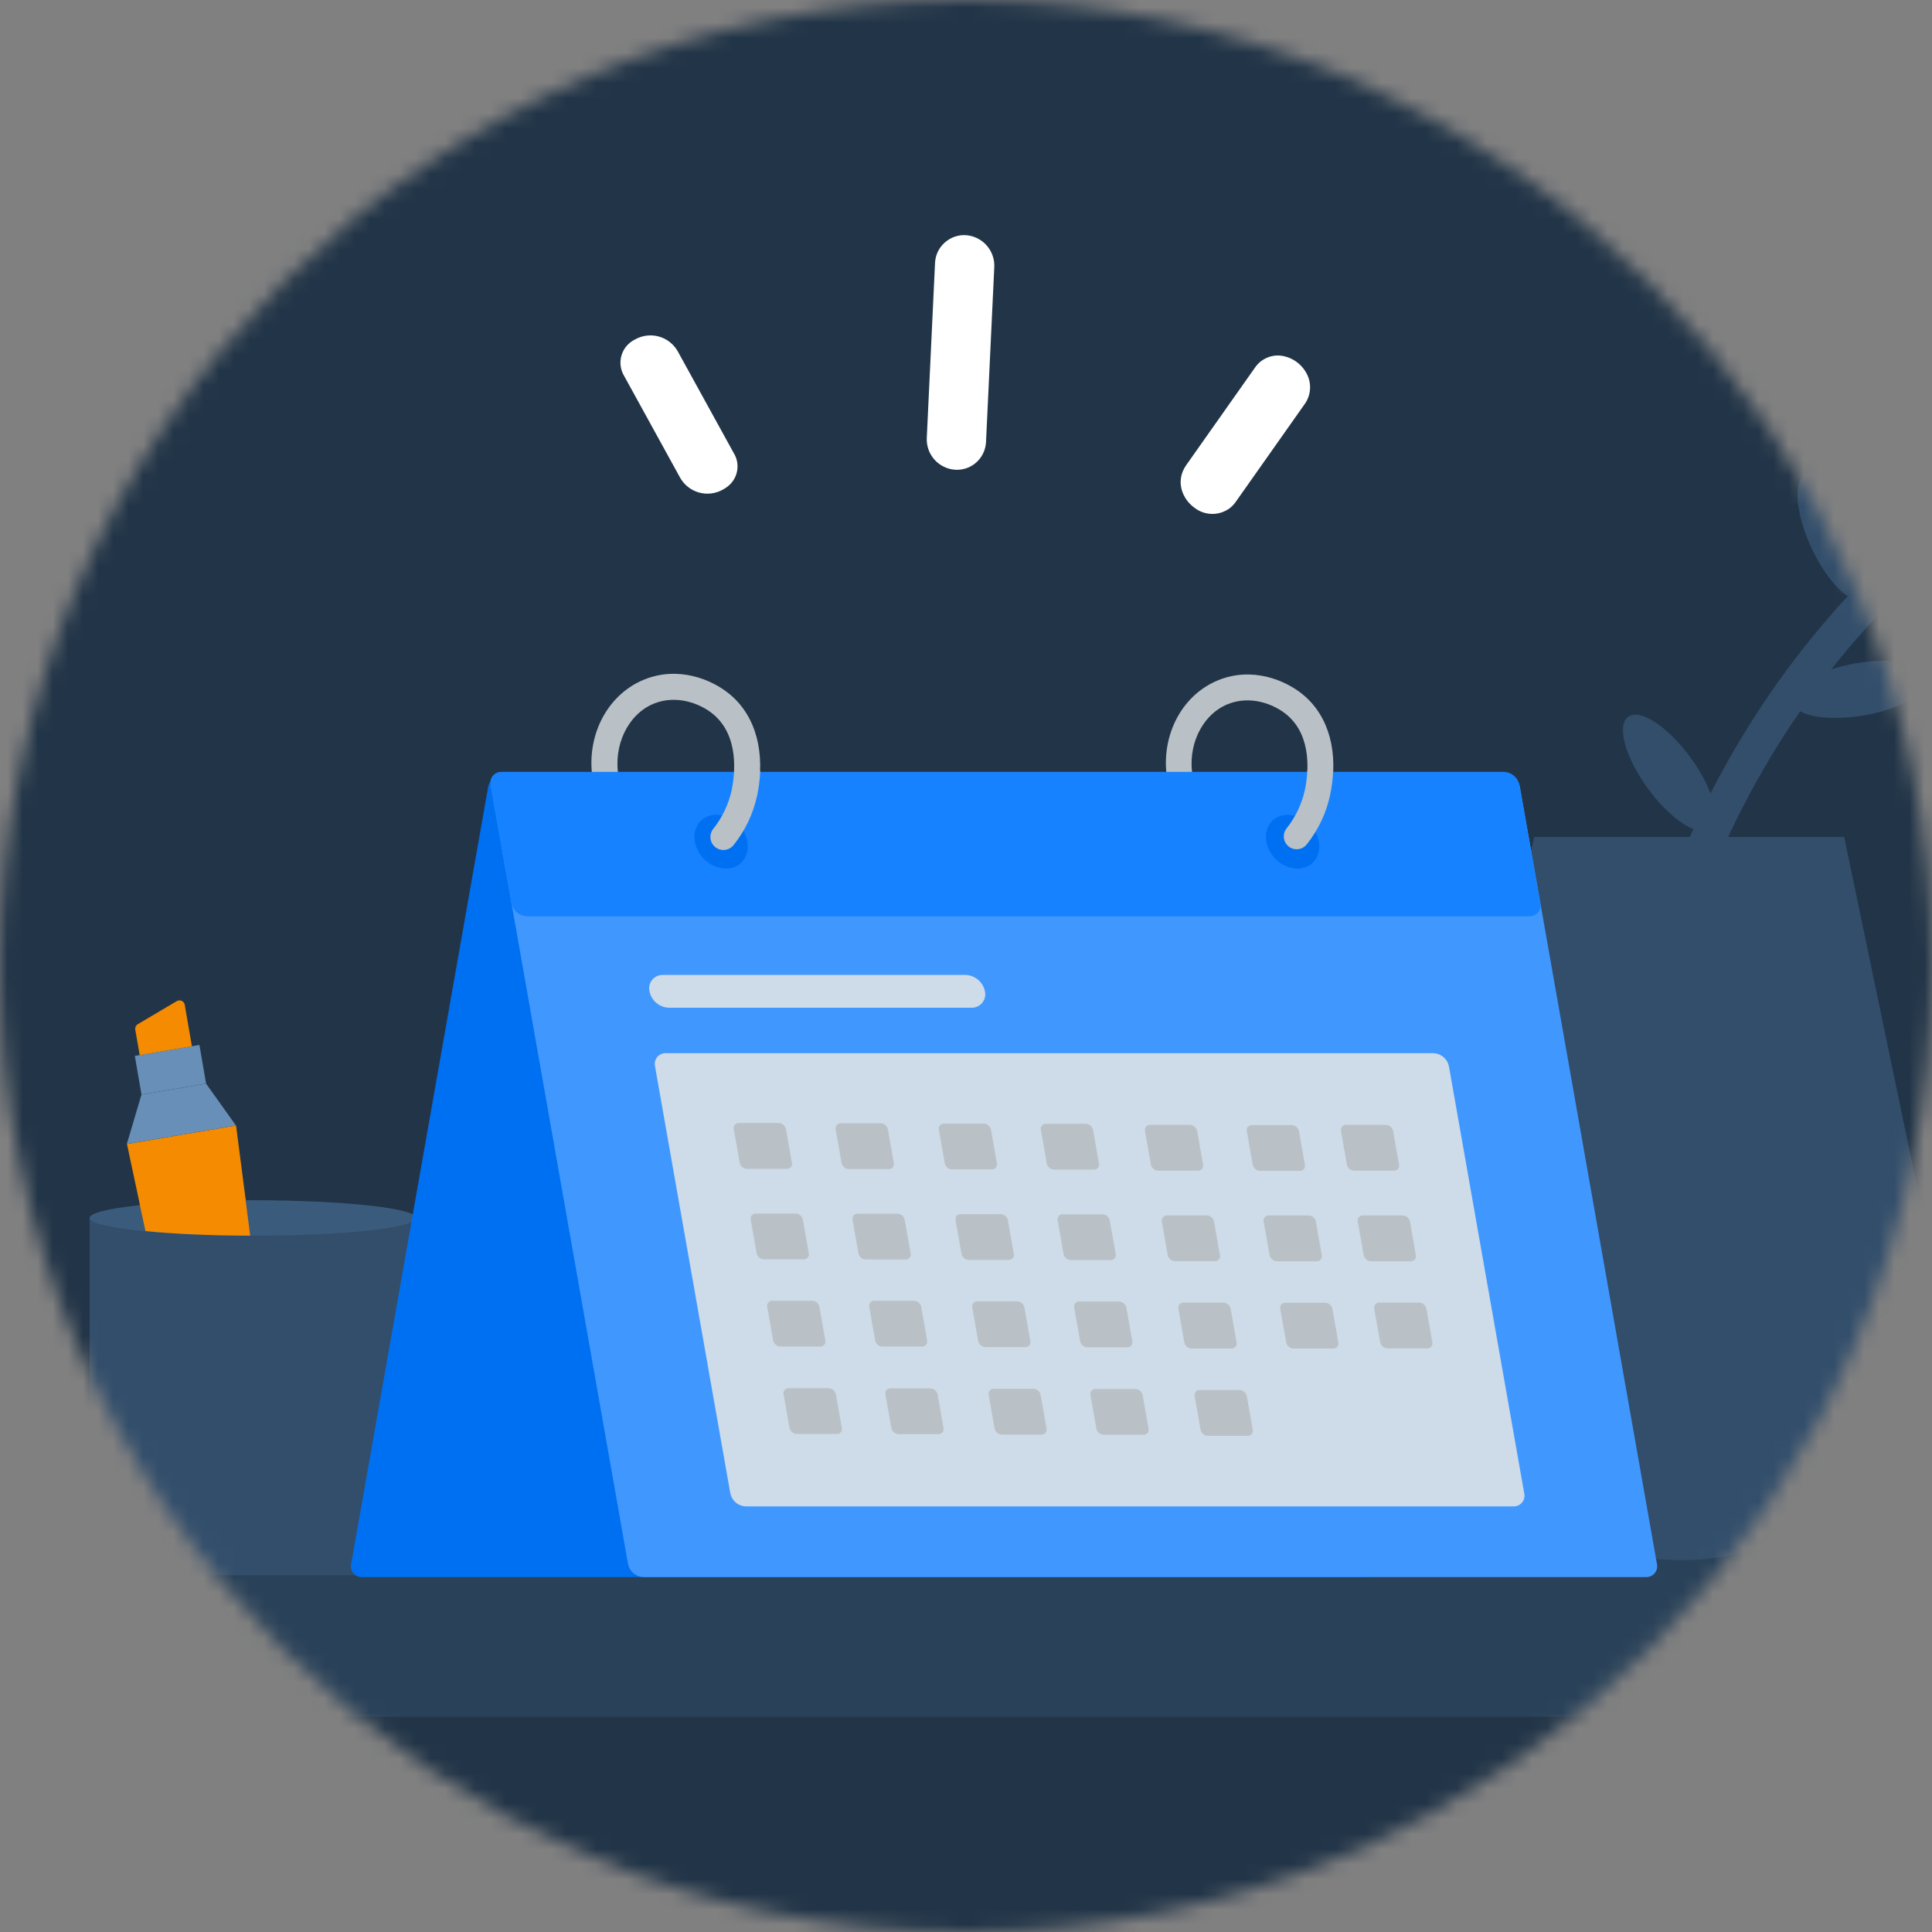 <svg width="128" height="128" viewBox="0 0 128 128" fill="none" xmlns="http://www.w3.org/2000/svg">
<rect x="0" y="0" width="128" height="128" fill="#808080" stroke="none"/>
<mask id="mask0_2810_46815" style="mask-type:alpha" maskUnits="userSpaceOnUse" x="0" y="0" width="128" height="128">
<circle cx="64" cy="64" r="64" fill="#EBF8FF"/>
</mask>
<g mask="url(#mask0_2810_46815)">
<path d="M164.79 -59.348H-87.137C-88.779 -59.35 -90.405 -58.992 -91.923 -58.296C-93.44 -57.599 -94.819 -56.578 -95.981 -55.29C-97.143 -54.001 -98.064 -52.472 -98.693 -50.788C-99.322 -49.104 -99.645 -47.299 -99.645 -45.476V118.897C-99.645 122.58 -98.328 126.111 -95.982 128.715C-93.636 131.319 -90.454 132.782 -87.137 132.782H164.79C168.107 132.782 171.289 131.319 173.635 128.715C175.98 126.111 177.298 122.58 177.298 118.897V-45.476C177.298 -47.299 176.975 -49.104 176.346 -50.788C175.717 -52.472 174.796 -54.001 173.634 -55.29C172.472 -56.578 171.093 -57.599 169.576 -58.296C168.058 -58.992 166.432 -59.35 164.79 -59.348Z" fill="#223548"/>
<rect x="-71.951" y="102.491" width="74.988" height="11.251" rx="3.462" fill="#324E6B"/>
<rect x="-3.345" y="102.491" width="165.931" height="11.251" rx="3.462" fill="#2A4259"/>
<path d="M111.387 103.357C109.132 103.357 106.898 102.913 104.814 102.05C102.731 101.188 100.837 99.924 99.243 98.331C97.648 96.737 96.383 94.846 95.52 92.764C94.658 90.683 94.214 88.452 94.215 86.199L101.654 55.45H122.182L128.589 86.199C128.59 88.454 128.145 90.687 127.281 92.771C126.417 94.855 125.149 96.747 123.551 98.341C121.954 99.935 120.057 101.198 117.969 102.059C115.882 102.919 113.646 103.36 111.387 103.357Z" fill="#324E6B"/>
<path d="M108.405 74.085H108.271C107.964 74.05 107.684 73.895 107.492 73.654C107.3 73.413 107.211 73.106 107.246 72.8C108.374 62.797 112.039 53.246 117.894 45.053C122.689 38.369 128.842 32.772 135.952 28.628C136.216 28.502 136.519 28.479 136.799 28.565C137.079 28.652 137.317 28.84 137.464 29.094C137.611 29.347 137.657 29.647 137.593 29.932C137.528 30.218 137.359 30.469 137.117 30.635C130.288 34.616 124.377 39.991 119.77 46.408C114.146 54.279 110.625 63.453 109.541 73.061C109.507 73.34 109.373 73.598 109.165 73.786C108.956 73.974 108.686 74.08 108.405 74.085Z" fill="#324E6B"/>
<path d="M123.532 47.39C126.039 46.951 127.935 45.825 127.768 44.875C127.602 43.926 125.434 43.512 122.928 43.952C120.422 44.392 118.525 45.518 118.692 46.467C118.859 47.417 121.026 47.83 123.532 47.39Z" fill="#324E6B"/>
<path d="M113.302 54.928C114.082 54.36 113.498 52.235 111.998 50.182C110.498 48.128 108.651 46.924 107.871 47.492C107.091 48.06 107.675 50.186 109.174 52.239C110.674 54.292 112.522 55.496 113.302 54.928Z" fill="#324E6B"/>
<path d="M123.536 39.734C124.412 39.328 124.253 37.13 123.182 34.825C122.11 32.519 120.532 30.979 119.656 31.385C118.781 31.791 118.94 33.989 120.011 36.294C121.083 38.6 122.661 40.14 123.536 39.734Z" fill="#324E6B"/>
<path d="M130.45 31.093C130.571 28.555 129.887 26.459 128.923 26.414C127.958 26.368 127.079 28.39 126.959 30.928C126.839 33.467 127.523 35.562 128.487 35.608C129.451 35.654 130.33 33.632 130.45 31.093Z" fill="#324E6B"/>
<path d="M8.412 75.794L15.639 74.567L17.653 90.13C17.686 90.378 17.62 90.63 17.47 90.831C17.32 91.033 17.097 91.169 16.848 91.211L12.808 91.894C12.558 91.938 12.301 91.883 12.091 91.743C11.88 91.602 11.734 91.385 11.681 91.139L8.412 75.794Z" fill="#F58B00"/>
<path d="M5.939 80.693H27.576V100.345C27.576 101.409 27.15 102.43 26.391 103.182C25.633 103.935 24.605 104.358 23.532 104.358H9.983C8.91 104.358 7.882 103.935 7.124 103.182C6.365 102.43 5.939 101.409 5.939 100.345V80.693Z" fill="#324E6B"/>
<path d="M16.757 81.867C22.731 81.867 27.574 81.341 27.574 80.694C27.574 80.046 22.731 79.52 16.757 79.52C10.783 79.52 5.939 80.046 5.939 80.694C5.939 81.341 10.783 81.867 16.757 81.867Z" fill="#3B5B7C"/>
<path d="M15.632 74.567L13.655 71.796L9.372 72.523L8.403 75.793L15.632 74.567Z" fill="#688FB7"/>
<path d="M13.212 69.229L8.932 69.956L9.374 72.52L13.654 71.793L13.212 69.229Z" fill="#688FB7"/>
<path d="M12.714 69.317L12.24 66.573C12.231 66.516 12.208 66.462 12.173 66.417C12.138 66.371 12.092 66.334 12.039 66.31C11.986 66.286 11.929 66.275 11.871 66.278C11.813 66.282 11.757 66.299 11.707 66.329L9.135 67.853C9.072 67.89 9.023 67.944 8.992 68.009C8.961 68.074 8.951 68.146 8.963 68.217L9.255 69.904L12.714 69.317Z" fill="#F58B00"/>
<path d="M9.637 81.562C11.498 81.747 13.919 81.861 16.576 81.866L16.252 79.368C13.914 79.384 11.578 79.52 9.253 79.775L9.637 81.562Z" fill="#F58B00"/>
<path d="M85.905 56.266C85.745 56.266 85.588 56.22 85.452 56.135C85.317 56.05 85.208 55.928 85.138 55.784C85.069 55.64 85.041 55.479 85.059 55.32C85.076 55.161 85.138 55.01 85.238 54.885C85.841 54.131 86.259 53.247 86.458 52.303C86.666 51.299 86.967 48.81 85.274 47.372C84.349 46.59 82.774 46.063 81.334 46.656C79.622 47.356 78.632 49.439 79.032 51.498C79.051 51.709 78.992 51.919 78.864 52.088C78.737 52.257 78.551 52.373 78.344 52.412C78.136 52.452 77.921 52.413 77.74 52.303C77.559 52.193 77.426 52.02 77.366 51.817C76.805 48.93 78.205 46.093 80.694 45.073C82.941 44.153 85.163 45.035 86.382 46.068C88.066 47.497 88.703 49.893 88.134 52.644C87.88 53.847 87.349 54.974 86.583 55.936C86.502 56.039 86.4 56.122 86.282 56.179C86.164 56.237 86.035 56.266 85.905 56.266Z" fill="#B9C1C6"/>
<path d="M47.923 56.311C47.762 56.312 47.603 56.267 47.466 56.182C47.329 56.096 47.219 55.974 47.148 55.829C47.077 55.684 47.049 55.522 47.066 55.361C47.083 55.2 47.145 55.048 47.245 54.921C47.854 54.161 48.276 53.269 48.477 52.317C48.687 51.306 48.988 48.797 47.281 47.343C46.352 46.554 44.763 46.025 43.311 46.62C41.587 47.327 40.599 49.425 40.992 51.501C41.033 51.723 40.984 51.953 40.857 52.14C40.729 52.327 40.533 52.456 40.311 52.499C40.089 52.542 39.859 52.496 39.67 52.371C39.482 52.245 39.351 52.05 39.306 51.828C38.74 48.919 40.151 46.059 42.66 45.031C44.921 44.104 47.164 44.992 48.393 46.034C50.089 47.472 50.733 49.889 50.159 52.66C49.904 53.874 49.368 55.01 48.595 55.979C48.515 56.081 48.413 56.165 48.297 56.222C48.181 56.28 48.053 56.31 47.923 56.311Z" fill="#B9C1C6"/>
<path d="M33.369 51.272H99.787C99.897 51.269 100.006 51.29 100.106 51.335C100.206 51.38 100.294 51.447 100.364 51.532C100.433 51.617 100.483 51.716 100.508 51.823C100.533 51.929 100.533 52.041 100.508 52.147L91.434 103.611C91.385 103.851 91.258 104.068 91.071 104.226C90.885 104.385 90.65 104.477 90.405 104.486H23.985C23.876 104.489 23.767 104.468 23.668 104.423C23.568 104.377 23.48 104.31 23.41 104.225C23.341 104.141 23.292 104.041 23.267 103.935C23.242 103.828 23.242 103.718 23.266 103.611L32.341 52.147C32.388 51.907 32.516 51.69 32.703 51.531C32.889 51.372 33.124 51.281 33.369 51.272Z" fill="#0070F3"/>
<path d="M99.672 51.272H33.252C33.142 51.268 33.033 51.289 32.933 51.334C32.833 51.379 32.745 51.447 32.676 51.532C32.606 51.616 32.557 51.716 32.532 51.822C32.507 51.929 32.508 52.04 32.533 52.147L41.607 103.611C41.655 103.851 41.782 104.068 41.969 104.227C42.156 104.386 42.391 104.477 42.636 104.485H109.053C109.163 104.489 109.272 104.468 109.372 104.423C109.472 104.378 109.56 104.31 109.63 104.226C109.699 104.141 109.749 104.042 109.774 103.935C109.799 103.828 109.799 103.717 109.775 103.611L100.698 52.147C100.651 51.907 100.524 51.689 100.337 51.531C100.151 51.372 99.916 51.281 99.672 51.272Z" fill="#4098FF"/>
<path d="M99.647 51.139H33.227C33.117 51.135 33.008 51.157 32.909 51.202C32.809 51.247 32.721 51.315 32.652 51.399C32.582 51.484 32.533 51.583 32.508 51.689C32.483 51.796 32.483 51.907 32.508 52.013L33.887 59.833C33.934 60.073 34.062 60.291 34.249 60.45C34.435 60.608 34.67 60.699 34.915 60.708H101.329C101.438 60.712 101.547 60.691 101.647 60.645C101.747 60.6 101.835 60.533 101.905 60.448C101.974 60.364 102.023 60.264 102.048 60.157C102.073 60.051 102.073 59.94 102.047 59.833L100.668 52.013C100.621 51.774 100.494 51.558 100.309 51.399C100.124 51.24 99.89 51.149 99.647 51.139Z" fill="#1782FF"/>
<path d="M48.09 57.552C49.05 57.552 49.69 56.752 49.516 55.764C49.424 55.278 49.171 54.838 48.798 54.514C48.425 54.19 47.953 54.001 47.459 53.978C46.496 53.978 45.858 54.778 46.032 55.764C46.124 56.25 46.377 56.691 46.75 57.016C47.124 57.34 47.596 57.529 48.09 57.552Z" fill="#0070F3"/>
<path d="M85.956 57.552C86.919 57.552 87.556 56.752 87.382 55.764C87.29 55.278 87.037 54.838 86.664 54.514C86.291 54.19 85.819 54.001 85.325 53.978C84.364 53.978 83.725 54.778 83.899 55.764C83.99 56.25 84.243 56.691 84.617 57.016C84.99 57.34 85.462 57.529 85.956 57.552Z" fill="#0070F3"/>
<path d="M94.97 69.775H44.118C44.009 69.771 43.9 69.792 43.8 69.837C43.7 69.882 43.612 69.949 43.542 70.033C43.472 70.118 43.423 70.217 43.398 70.324C43.373 70.43 43.373 70.541 43.397 70.648L48.384 98.929C48.432 99.169 48.56 99.386 48.746 99.545C48.933 99.704 49.168 99.795 49.413 99.804H100.264C100.374 99.808 100.482 99.786 100.582 99.741C100.682 99.696 100.77 99.629 100.84 99.544C100.91 99.459 100.959 99.36 100.983 99.253C101.008 99.146 101.008 99.035 100.983 98.929L95.996 70.648C95.948 70.408 95.821 70.192 95.635 70.033C95.448 69.875 95.214 69.784 94.97 69.775Z" fill="#CEDBE8"/>
<path d="M63.976 64.592H43.933C43.797 64.586 43.661 64.612 43.536 64.667C43.411 64.722 43.3 64.805 43.213 64.91C43.125 65.016 43.063 65.139 43.031 65.272C42.999 65.405 42.999 65.543 43.029 65.677C43.089 65.975 43.248 66.244 43.48 66.442C43.711 66.639 44.002 66.752 44.306 66.764H64.349C64.486 66.77 64.622 66.744 64.748 66.689C64.873 66.633 64.983 66.55 65.071 66.445C65.159 66.339 65.221 66.215 65.252 66.082C65.284 65.949 65.284 65.81 65.254 65.677C65.193 65.379 65.034 65.11 64.802 64.913C64.571 64.717 64.28 64.603 63.976 64.592Z" fill="#CEDBE8"/>
<path d="M51.594 74.405H48.95C48.899 74.404 48.848 74.414 48.802 74.435C48.755 74.456 48.714 74.487 48.682 74.526C48.65 74.566 48.627 74.612 48.615 74.662C48.604 74.711 48.603 74.763 48.615 74.812L49.008 77.032C49.031 77.144 49.09 77.245 49.176 77.319C49.263 77.392 49.372 77.435 49.485 77.439H52.13C52.181 77.441 52.232 77.431 52.278 77.41C52.325 77.389 52.365 77.358 52.398 77.318C52.43 77.279 52.453 77.233 52.465 77.183C52.476 77.133 52.476 77.082 52.465 77.032L52.072 74.812C52.049 74.701 51.99 74.6 51.904 74.526C51.817 74.452 51.708 74.41 51.594 74.405Z" fill="#B9C1C6"/>
<path d="M58.344 74.424H55.7C55.649 74.422 55.598 74.432 55.552 74.453C55.505 74.474 55.464 74.505 55.432 74.545C55.4 74.584 55.377 74.63 55.365 74.68C55.354 74.729 55.353 74.781 55.365 74.83L55.756 77.05C55.779 77.162 55.839 77.263 55.926 77.336C56.013 77.41 56.121 77.453 56.235 77.457H58.878C58.929 77.459 58.98 77.45 59.026 77.429C59.073 77.408 59.114 77.377 59.147 77.337C59.179 77.298 59.202 77.251 59.213 77.201C59.225 77.152 59.224 77.1 59.213 77.05L58.828 74.824C58.805 74.712 58.744 74.612 58.656 74.539C58.568 74.466 58.459 74.426 58.344 74.424Z" fill="#B9C1C6"/>
<path d="M65.179 74.444H62.536C62.485 74.442 62.434 74.451 62.388 74.472C62.341 74.493 62.3 74.524 62.267 74.564C62.235 74.603 62.212 74.65 62.201 74.699C62.189 74.749 62.19 74.801 62.202 74.851L62.593 77.073C62.615 77.184 62.674 77.285 62.761 77.358C62.847 77.431 62.956 77.474 63.07 77.477H65.715C65.765 77.479 65.816 77.469 65.862 77.448C65.908 77.427 65.949 77.396 65.981 77.357C66.013 77.318 66.036 77.272 66.048 77.223C66.06 77.174 66.06 77.122 66.049 77.073L65.658 74.851C65.635 74.739 65.575 74.638 65.488 74.565C65.402 74.491 65.293 74.448 65.179 74.444Z" fill="#B9C1C6"/>
<path d="M71.94 74.455H69.295C69.244 74.453 69.194 74.463 69.147 74.484C69.101 74.505 69.06 74.537 69.028 74.576C68.995 74.615 68.973 74.661 68.961 74.711C68.949 74.76 68.949 74.812 68.961 74.862L69.352 77.082C69.374 77.194 69.434 77.295 69.521 77.368C69.608 77.442 69.717 77.485 69.831 77.489H72.474C72.525 77.491 72.576 77.481 72.622 77.46C72.669 77.439 72.71 77.408 72.742 77.368C72.775 77.329 72.798 77.282 72.809 77.233C72.82 77.183 72.82 77.131 72.808 77.082L72.417 74.862C72.395 74.75 72.336 74.649 72.249 74.576C72.163 74.502 72.054 74.459 71.94 74.455Z" fill="#B9C1C6"/>
<path d="M78.835 74.528H76.193C76.142 74.526 76.091 74.536 76.045 74.557C75.999 74.578 75.958 74.609 75.925 74.649C75.893 74.688 75.87 74.734 75.858 74.784C75.847 74.833 75.847 74.885 75.858 74.934L76.249 77.154C76.271 77.266 76.33 77.367 76.417 77.441C76.503 77.515 76.612 77.557 76.726 77.561H79.371C79.422 77.563 79.473 77.553 79.519 77.532C79.565 77.511 79.606 77.48 79.639 77.44C79.671 77.401 79.694 77.355 79.706 77.305C79.717 77.256 79.717 77.204 79.706 77.154L79.315 74.934C79.292 74.823 79.232 74.722 79.145 74.648C79.058 74.574 78.949 74.532 78.835 74.528Z" fill="#B9C1C6"/>
<path d="M85.583 74.539H82.94C82.889 74.537 82.839 74.546 82.792 74.567C82.745 74.588 82.704 74.62 82.672 74.659C82.639 74.698 82.617 74.745 82.605 74.795C82.594 74.844 82.594 74.896 82.606 74.946L82.997 77.166C83.019 77.277 83.078 77.378 83.165 77.452C83.251 77.526 83.36 77.568 83.474 77.573H86.119C86.17 77.574 86.22 77.564 86.267 77.543C86.313 77.522 86.354 77.491 86.386 77.452C86.419 77.412 86.442 77.366 86.453 77.317C86.465 77.267 86.465 77.215 86.454 77.166L86.062 74.946C86.039 74.834 85.98 74.734 85.893 74.66C85.806 74.586 85.697 74.543 85.583 74.539Z" fill="#B9C1C6"/>
<path d="M91.821 74.528H89.178C89.127 74.526 89.077 74.536 89.03 74.557C88.984 74.578 88.943 74.609 88.911 74.649C88.878 74.688 88.855 74.734 88.844 74.784C88.832 74.833 88.832 74.885 88.844 74.934L89.235 77.154C89.257 77.266 89.316 77.367 89.403 77.441C89.49 77.515 89.6 77.557 89.714 77.561H92.356C92.407 77.563 92.458 77.554 92.505 77.533C92.552 77.512 92.593 77.481 92.625 77.441C92.658 77.402 92.68 77.355 92.692 77.305C92.703 77.256 92.703 77.204 92.691 77.154L92.3 74.934C92.277 74.823 92.218 74.722 92.131 74.648C92.044 74.574 91.935 74.532 91.821 74.528Z" fill="#B9C1C6"/>
<path d="M52.725 80.401H50.071C50.02 80.399 49.969 80.408 49.923 80.429C49.876 80.45 49.835 80.481 49.803 80.521C49.77 80.56 49.747 80.607 49.736 80.656C49.724 80.706 49.725 80.758 49.737 80.808L50.128 83.028C50.15 83.139 50.209 83.24 50.296 83.314C50.382 83.388 50.491 83.43 50.605 83.434H53.25C53.301 83.436 53.351 83.426 53.398 83.405C53.444 83.384 53.485 83.353 53.517 83.313C53.55 83.274 53.572 83.228 53.584 83.178C53.596 83.129 53.596 83.077 53.584 83.028L53.193 80.808C53.171 80.698 53.114 80.598 53.029 80.524C52.944 80.451 52.837 80.407 52.725 80.401Z" fill="#B9C1C6"/>
<path d="M59.464 80.412H56.819C56.768 80.41 56.717 80.42 56.671 80.44C56.625 80.461 56.584 80.492 56.551 80.531C56.519 80.57 56.496 80.617 56.484 80.666C56.473 80.716 56.473 80.767 56.484 80.817L56.875 83.039C56.898 83.15 56.958 83.251 57.044 83.325C57.131 83.399 57.241 83.441 57.355 83.446H59.997C60.048 83.447 60.099 83.437 60.145 83.416C60.191 83.395 60.232 83.364 60.265 83.325C60.297 83.285 60.32 83.239 60.331 83.189C60.343 83.14 60.343 83.088 60.332 83.039L59.941 80.817C59.918 80.705 59.859 80.605 59.773 80.531C59.686 80.458 59.577 80.416 59.464 80.412Z" fill="#B9C1C6"/>
<path d="M66.289 80.439H63.644C63.593 80.438 63.542 80.448 63.496 80.469C63.45 80.49 63.409 80.521 63.376 80.56C63.344 80.6 63.321 80.646 63.31 80.695C63.298 80.745 63.298 80.796 63.309 80.846L63.7 83.066C63.723 83.178 63.782 83.279 63.869 83.353C63.956 83.427 64.066 83.469 64.18 83.473H66.831C66.882 83.475 66.933 83.465 66.98 83.444C67.026 83.424 67.068 83.392 67.1 83.353C67.132 83.313 67.155 83.267 67.167 83.217C67.178 83.167 67.178 83.116 67.166 83.066L66.775 80.846C66.752 80.733 66.692 80.631 66.603 80.557C66.515 80.483 66.404 80.442 66.289 80.439Z" fill="#B9C1C6"/>
<path d="M73.05 80.451H70.407C70.356 80.448 70.305 80.458 70.259 80.479C70.212 80.5 70.171 80.531 70.139 80.571C70.106 80.61 70.083 80.656 70.072 80.706C70.06 80.756 70.061 80.808 70.073 80.857L70.464 83.077C70.486 83.189 70.545 83.29 70.632 83.364C70.718 83.437 70.827 83.48 70.941 83.484H73.586C73.637 83.486 73.687 83.476 73.734 83.455C73.78 83.434 73.821 83.403 73.853 83.363C73.885 83.324 73.908 83.278 73.92 83.228C73.932 83.178 73.932 83.127 73.92 83.077L73.522 80.857C73.5 80.747 73.441 80.647 73.355 80.573C73.27 80.5 73.162 80.457 73.05 80.451Z" fill="#B9C1C6"/>
<path d="M79.954 80.527H77.311C77.26 80.525 77.209 80.535 77.163 80.556C77.116 80.577 77.075 80.608 77.042 80.647C77.01 80.687 76.987 80.733 76.975 80.783C76.963 80.832 76.963 80.884 76.974 80.934L77.365 83.15C77.388 83.261 77.448 83.362 77.535 83.435C77.622 83.509 77.731 83.552 77.845 83.556H80.487C80.538 83.558 80.589 83.549 80.636 83.528C80.683 83.507 80.724 83.476 80.756 83.436C80.788 83.397 80.811 83.35 80.823 83.301C80.834 83.251 80.834 83.199 80.822 83.15L80.431 80.93C80.408 80.819 80.348 80.719 80.262 80.646C80.175 80.573 80.067 80.531 79.954 80.527Z" fill="#B9C1C6"/>
<path d="M86.702 80.527H84.057C84.006 80.525 83.956 80.535 83.909 80.556C83.863 80.577 83.822 80.609 83.79 80.648C83.757 80.687 83.734 80.734 83.723 80.783C83.711 80.833 83.711 80.884 83.722 80.934L84.116 83.154C84.138 83.265 84.197 83.366 84.284 83.44C84.37 83.514 84.479 83.556 84.593 83.561H87.238C87.289 83.562 87.339 83.552 87.385 83.531C87.432 83.51 87.473 83.479 87.505 83.44C87.537 83.4 87.56 83.354 87.572 83.305C87.584 83.255 87.584 83.204 87.572 83.154L87.179 80.934C87.157 80.822 87.098 80.721 87.011 80.647C86.925 80.573 86.816 80.531 86.702 80.527Z" fill="#B9C1C6"/>
<path d="M92.935 80.527H90.29C90.24 80.525 90.189 80.535 90.142 80.556C90.096 80.577 90.055 80.609 90.023 80.648C89.991 80.687 89.968 80.734 89.956 80.783C89.944 80.833 89.944 80.884 89.956 80.934L90.347 83.154C90.37 83.266 90.43 83.366 90.516 83.44C90.603 83.513 90.712 83.556 90.826 83.561H93.469C93.52 83.563 93.571 83.553 93.617 83.532C93.664 83.511 93.705 83.48 93.737 83.441C93.77 83.401 93.793 83.355 93.804 83.305C93.816 83.255 93.815 83.204 93.803 83.154L93.417 80.929C93.394 80.818 93.333 80.718 93.246 80.645C93.159 80.572 93.049 80.53 92.935 80.527Z" fill="#B9C1C6"/>
<path d="M53.812 86.179H51.167C51.116 86.177 51.066 86.187 51.02 86.208C50.974 86.229 50.933 86.26 50.9 86.299C50.868 86.338 50.845 86.384 50.833 86.433C50.822 86.483 50.821 86.534 50.832 86.584L51.223 88.806C51.246 88.918 51.306 89.018 51.392 89.092C51.48 89.166 51.589 89.208 51.703 89.213H54.345C54.396 89.214 54.447 89.204 54.493 89.183C54.539 89.162 54.58 89.131 54.613 89.092C54.645 89.052 54.668 89.006 54.68 88.957C54.691 88.907 54.691 88.855 54.68 88.806L54.289 86.584C54.266 86.472 54.207 86.372 54.121 86.298C54.034 86.225 53.925 86.183 53.812 86.179Z" fill="#B9C1C6"/>
<path d="M60.56 86.179H57.924C57.873 86.177 57.823 86.187 57.776 86.208C57.73 86.229 57.689 86.261 57.657 86.3C57.624 86.339 57.602 86.385 57.59 86.435C57.578 86.485 57.578 86.536 57.59 86.586L57.981 88.808C58.004 88.919 58.063 89.02 58.15 89.094C58.237 89.167 58.346 89.209 58.46 89.213H61.089C61.14 89.215 61.19 89.205 61.237 89.184C61.283 89.163 61.324 89.132 61.356 89.093C61.389 89.054 61.412 89.008 61.423 88.959C61.435 88.909 61.435 88.858 61.424 88.808L61.032 86.586C61.011 86.475 60.952 86.375 60.866 86.301C60.781 86.227 60.673 86.184 60.56 86.179Z" fill="#B9C1C6"/>
<path d="M67.394 86.217H64.749C64.698 86.215 64.648 86.225 64.602 86.246C64.555 86.267 64.514 86.299 64.482 86.338C64.45 86.377 64.427 86.424 64.415 86.473C64.403 86.523 64.403 86.574 64.415 86.624L64.806 88.844C64.829 88.955 64.889 89.056 64.975 89.13C65.062 89.204 65.171 89.246 65.285 89.251H67.928C67.979 89.253 68.03 89.243 68.076 89.222C68.123 89.201 68.164 89.17 68.196 89.131C68.229 89.091 68.252 89.045 68.263 88.995C68.275 88.945 68.274 88.894 68.262 88.844L67.871 86.631C67.851 86.518 67.792 86.415 67.706 86.34C67.619 86.265 67.509 86.221 67.394 86.217Z" fill="#B9C1C6"/>
<path d="M74.147 86.229H71.504C71.454 86.227 71.403 86.237 71.357 86.257C71.31 86.278 71.269 86.309 71.237 86.348C71.204 86.387 71.181 86.433 71.17 86.483C71.158 86.532 71.158 86.584 71.17 86.633L71.561 88.856C71.583 88.967 71.642 89.068 71.729 89.142C71.815 89.216 71.924 89.258 72.038 89.263H74.683C74.734 89.264 74.784 89.254 74.831 89.233C74.877 89.212 74.918 89.181 74.95 89.141C74.983 89.102 75.005 89.056 75.017 89.006C75.029 88.957 75.029 88.905 75.017 88.856L74.626 86.631C74.603 86.52 74.543 86.42 74.456 86.347C74.369 86.274 74.26 86.232 74.147 86.229Z" fill="#B9C1C6"/>
<path d="M81.051 86.301H78.408C78.358 86.299 78.307 86.309 78.26 86.33C78.214 86.35 78.173 86.381 78.14 86.421C78.108 86.46 78.085 86.506 78.073 86.555C78.061 86.605 78.06 86.656 78.072 86.706L78.465 88.928C78.486 89.042 78.545 89.146 78.633 89.222C78.721 89.297 78.832 89.341 78.949 89.344H81.594C81.644 89.346 81.695 89.335 81.741 89.314C81.788 89.293 81.829 89.262 81.861 89.223C81.893 89.183 81.916 89.137 81.928 89.088C81.939 89.038 81.94 88.987 81.928 88.937L81.535 86.715C81.514 86.601 81.455 86.497 81.367 86.422C81.278 86.347 81.167 86.304 81.051 86.301Z" fill="#B9C1C6"/>
<path d="M87.799 86.312H85.154C85.103 86.311 85.053 86.321 85.007 86.341C84.961 86.362 84.92 86.394 84.888 86.433C84.855 86.472 84.832 86.517 84.821 86.567C84.809 86.616 84.808 86.667 84.82 86.717L85.213 88.939C85.235 89.05 85.294 89.151 85.381 89.224C85.468 89.298 85.576 89.34 85.69 89.344H88.335C88.385 89.345 88.436 89.335 88.482 89.314C88.528 89.293 88.569 89.262 88.601 89.223C88.633 89.184 88.656 89.138 88.668 89.089C88.68 89.04 88.68 88.989 88.669 88.939L88.276 86.717C88.254 86.606 88.195 86.505 88.108 86.432C88.021 86.358 87.912 86.316 87.799 86.312Z" fill="#B9C1C6"/>
<path d="M94.031 86.301H91.382C91.331 86.299 91.281 86.309 91.234 86.33C91.188 86.351 91.147 86.382 91.115 86.421C91.083 86.46 91.06 86.506 91.048 86.556C91.036 86.605 91.036 86.656 91.047 86.706L91.44 88.928C91.463 89.039 91.522 89.14 91.608 89.214C91.695 89.288 91.804 89.33 91.917 89.335H94.56C94.611 89.337 94.662 89.327 94.709 89.306C94.755 89.285 94.797 89.254 94.829 89.215C94.862 89.175 94.885 89.129 94.897 89.079C94.908 89.029 94.909 88.978 94.897 88.928L94.504 86.706C94.481 86.595 94.423 86.495 94.337 86.422C94.252 86.348 94.144 86.306 94.031 86.301Z" fill="#B9C1C6"/>
<path d="M54.895 91.973H52.25C52.2 91.971 52.149 91.981 52.103 92.001C52.056 92.022 52.015 92.053 51.983 92.092C51.95 92.132 51.928 92.178 51.916 92.227C51.904 92.277 51.904 92.328 51.916 92.378L52.307 94.6C52.33 94.712 52.389 94.812 52.476 94.886C52.563 94.96 52.672 95.002 52.786 95.007H55.438C55.489 95.009 55.54 94.999 55.586 94.978C55.633 94.957 55.674 94.926 55.706 94.887C55.739 94.847 55.762 94.801 55.773 94.751C55.785 94.701 55.784 94.649 55.773 94.6L55.381 92.378C55.358 92.265 55.298 92.164 55.209 92.09C55.121 92.016 55.01 91.975 54.895 91.973Z" fill="#B9C1C6"/>
<path d="M61.643 91.984H58.998C58.947 91.983 58.897 91.993 58.851 92.013C58.804 92.034 58.764 92.065 58.731 92.104C58.699 92.144 58.676 92.189 58.664 92.239C58.653 92.288 58.652 92.339 58.663 92.389L59.054 94.611C59.078 94.722 59.137 94.823 59.224 94.896C59.311 94.969 59.42 95.011 59.534 95.016H62.176C62.227 95.018 62.278 95.008 62.324 94.987C62.37 94.966 62.411 94.935 62.444 94.896C62.476 94.857 62.499 94.811 62.511 94.761C62.522 94.712 62.522 94.66 62.511 94.611L62.12 92.389C62.097 92.277 62.038 92.177 61.952 92.103C61.865 92.03 61.756 91.988 61.643 91.984Z" fill="#B9C1C6"/>
<path d="M68.477 92.011H65.836C65.785 92.01 65.735 92.02 65.688 92.041C65.642 92.062 65.601 92.093 65.569 92.132C65.537 92.172 65.514 92.218 65.502 92.268C65.49 92.317 65.49 92.369 65.502 92.418L65.893 94.638C65.916 94.75 65.976 94.85 66.062 94.924C66.149 94.998 66.258 95.04 66.372 95.045H69.001C69.052 95.047 69.103 95.038 69.15 95.017C69.196 94.996 69.237 94.965 69.27 94.925C69.302 94.886 69.325 94.839 69.337 94.789C69.348 94.74 69.348 94.688 69.336 94.638L68.945 92.418C68.923 92.308 68.865 92.208 68.781 92.134C68.696 92.061 68.589 92.017 68.477 92.011Z" fill="#B9C1C6"/>
<path d="M75.225 92.023H72.58C72.529 92.021 72.479 92.031 72.433 92.052C72.386 92.073 72.345 92.104 72.313 92.144C72.281 92.183 72.258 92.229 72.246 92.279C72.234 92.328 72.234 92.38 72.246 92.43L72.639 94.65C72.661 94.761 72.721 94.862 72.807 94.936C72.894 95.01 73.002 95.052 73.116 95.056H75.761C75.812 95.058 75.863 95.048 75.909 95.027C75.955 95.006 75.996 94.975 76.029 94.935C76.061 94.896 76.084 94.85 76.095 94.8C76.107 94.751 76.107 94.699 76.096 94.65L75.702 92.43C75.68 92.318 75.621 92.217 75.535 92.143C75.448 92.069 75.339 92.027 75.225 92.023Z" fill="#B9C1C6"/>
<path d="M82.129 92.095H79.484C79.433 92.093 79.382 92.103 79.336 92.124C79.29 92.145 79.249 92.177 79.216 92.216C79.184 92.255 79.161 92.302 79.149 92.351C79.138 92.401 79.138 92.452 79.149 92.502L79.54 94.722C79.563 94.833 79.623 94.934 79.71 95.008C79.797 95.081 79.906 95.124 80.019 95.129H82.662C82.713 95.131 82.764 95.121 82.811 95.1C82.857 95.079 82.898 95.048 82.931 95.008C82.963 94.969 82.986 94.923 82.998 94.873C83.009 94.823 83.009 94.771 82.997 94.722L82.606 92.509C82.585 92.396 82.527 92.293 82.44 92.218C82.353 92.143 82.243 92.099 82.129 92.095Z" fill="#B9C1C6"/>
<path d="M48.638 51.084C48.616 51.498 48.564 51.91 48.482 52.316C48.281 53.269 47.859 54.161 47.25 54.921C47.109 55.1 47.045 55.329 47.073 55.556C47.1 55.783 47.217 55.989 47.397 56.13C47.577 56.271 47.805 56.335 48.032 56.307C48.259 56.279 48.465 56.163 48.606 55.983C49.38 55.014 49.916 53.878 50.17 52.664C50.279 52.143 50.344 51.614 50.367 51.082L48.638 51.084Z" fill="#B9C1C6"/>
<path d="M86.612 51.08C86.594 51.491 86.542 51.9 86.459 52.303C86.259 53.247 85.841 54.131 85.238 54.885C85.098 55.062 85.034 55.288 85.061 55.513C85.087 55.737 85.202 55.942 85.379 56.082C85.557 56.222 85.782 56.285 86.007 56.259C86.231 56.233 86.436 56.118 86.576 55.941C87.343 54.979 87.874 53.852 88.127 52.649C88.236 52.132 88.302 51.608 88.324 51.08H86.612Z" fill="#B9C1C6"/>
<path d="M84.83 23.56C84.501 23.53 84.169 23.59 83.871 23.733C83.572 23.876 83.318 24.097 83.134 24.372L78.596 30.808C77.845 31.872 78.321 33.065 79.155 33.654C79.487 33.907 79.893 34.045 80.311 34.048C80.729 34.051 81.137 33.918 81.473 33.669C81.632 33.544 81.771 33.396 81.885 33.229L86.423 26.793C86.628 26.515 86.754 26.186 86.787 25.843C86.821 25.499 86.761 25.152 86.614 24.84C86.45 24.492 86.2 24.192 85.888 23.968C85.576 23.744 85.212 23.603 84.83 23.56Z" fill="white"/>
<path d="M42.058 22.499C41.845 22.604 41.657 22.751 41.505 22.933C41.352 23.114 41.24 23.326 41.174 23.553C41.108 23.78 41.09 24.019 41.121 24.254C41.153 24.489 41.233 24.714 41.356 24.916L45.053 31.637C45.187 31.879 45.368 32.091 45.584 32.261C45.801 32.432 46.049 32.558 46.315 32.632C46.581 32.705 46.859 32.725 47.132 32.69C47.406 32.655 47.67 32.566 47.909 32.428C48.009 32.374 48.104 32.312 48.194 32.242C48.53 31.989 48.758 31.619 48.835 31.206C48.912 30.792 48.831 30.365 48.608 30.009L44.911 23.291C44.778 23.05 44.598 22.838 44.381 22.667C44.165 22.496 43.917 22.37 43.651 22.296C43.385 22.222 43.107 22.202 42.834 22.237C42.56 22.272 42.297 22.361 42.058 22.499Z" fill="white"/>
<path d="M62.594 16.07C62.4 16.241 62.242 16.449 62.131 16.683C62.02 16.917 61.958 17.171 61.948 17.429L61.401 29.025C61.379 29.545 61.559 30.054 61.904 30.444C62.249 30.834 62.731 31.076 63.249 31.119C63.731 31.157 64.209 31.013 64.589 30.715C64.808 30.543 64.987 30.326 65.114 30.078C65.241 29.831 65.314 29.558 65.326 29.28L65.874 17.685C65.896 17.162 65.714 16.651 65.367 16.259C65.02 15.866 64.535 15.624 64.013 15.583C63.756 15.564 63.498 15.598 63.254 15.681C63.01 15.765 62.786 15.898 62.594 16.07Z" fill="white"/>
</g>
</svg>
